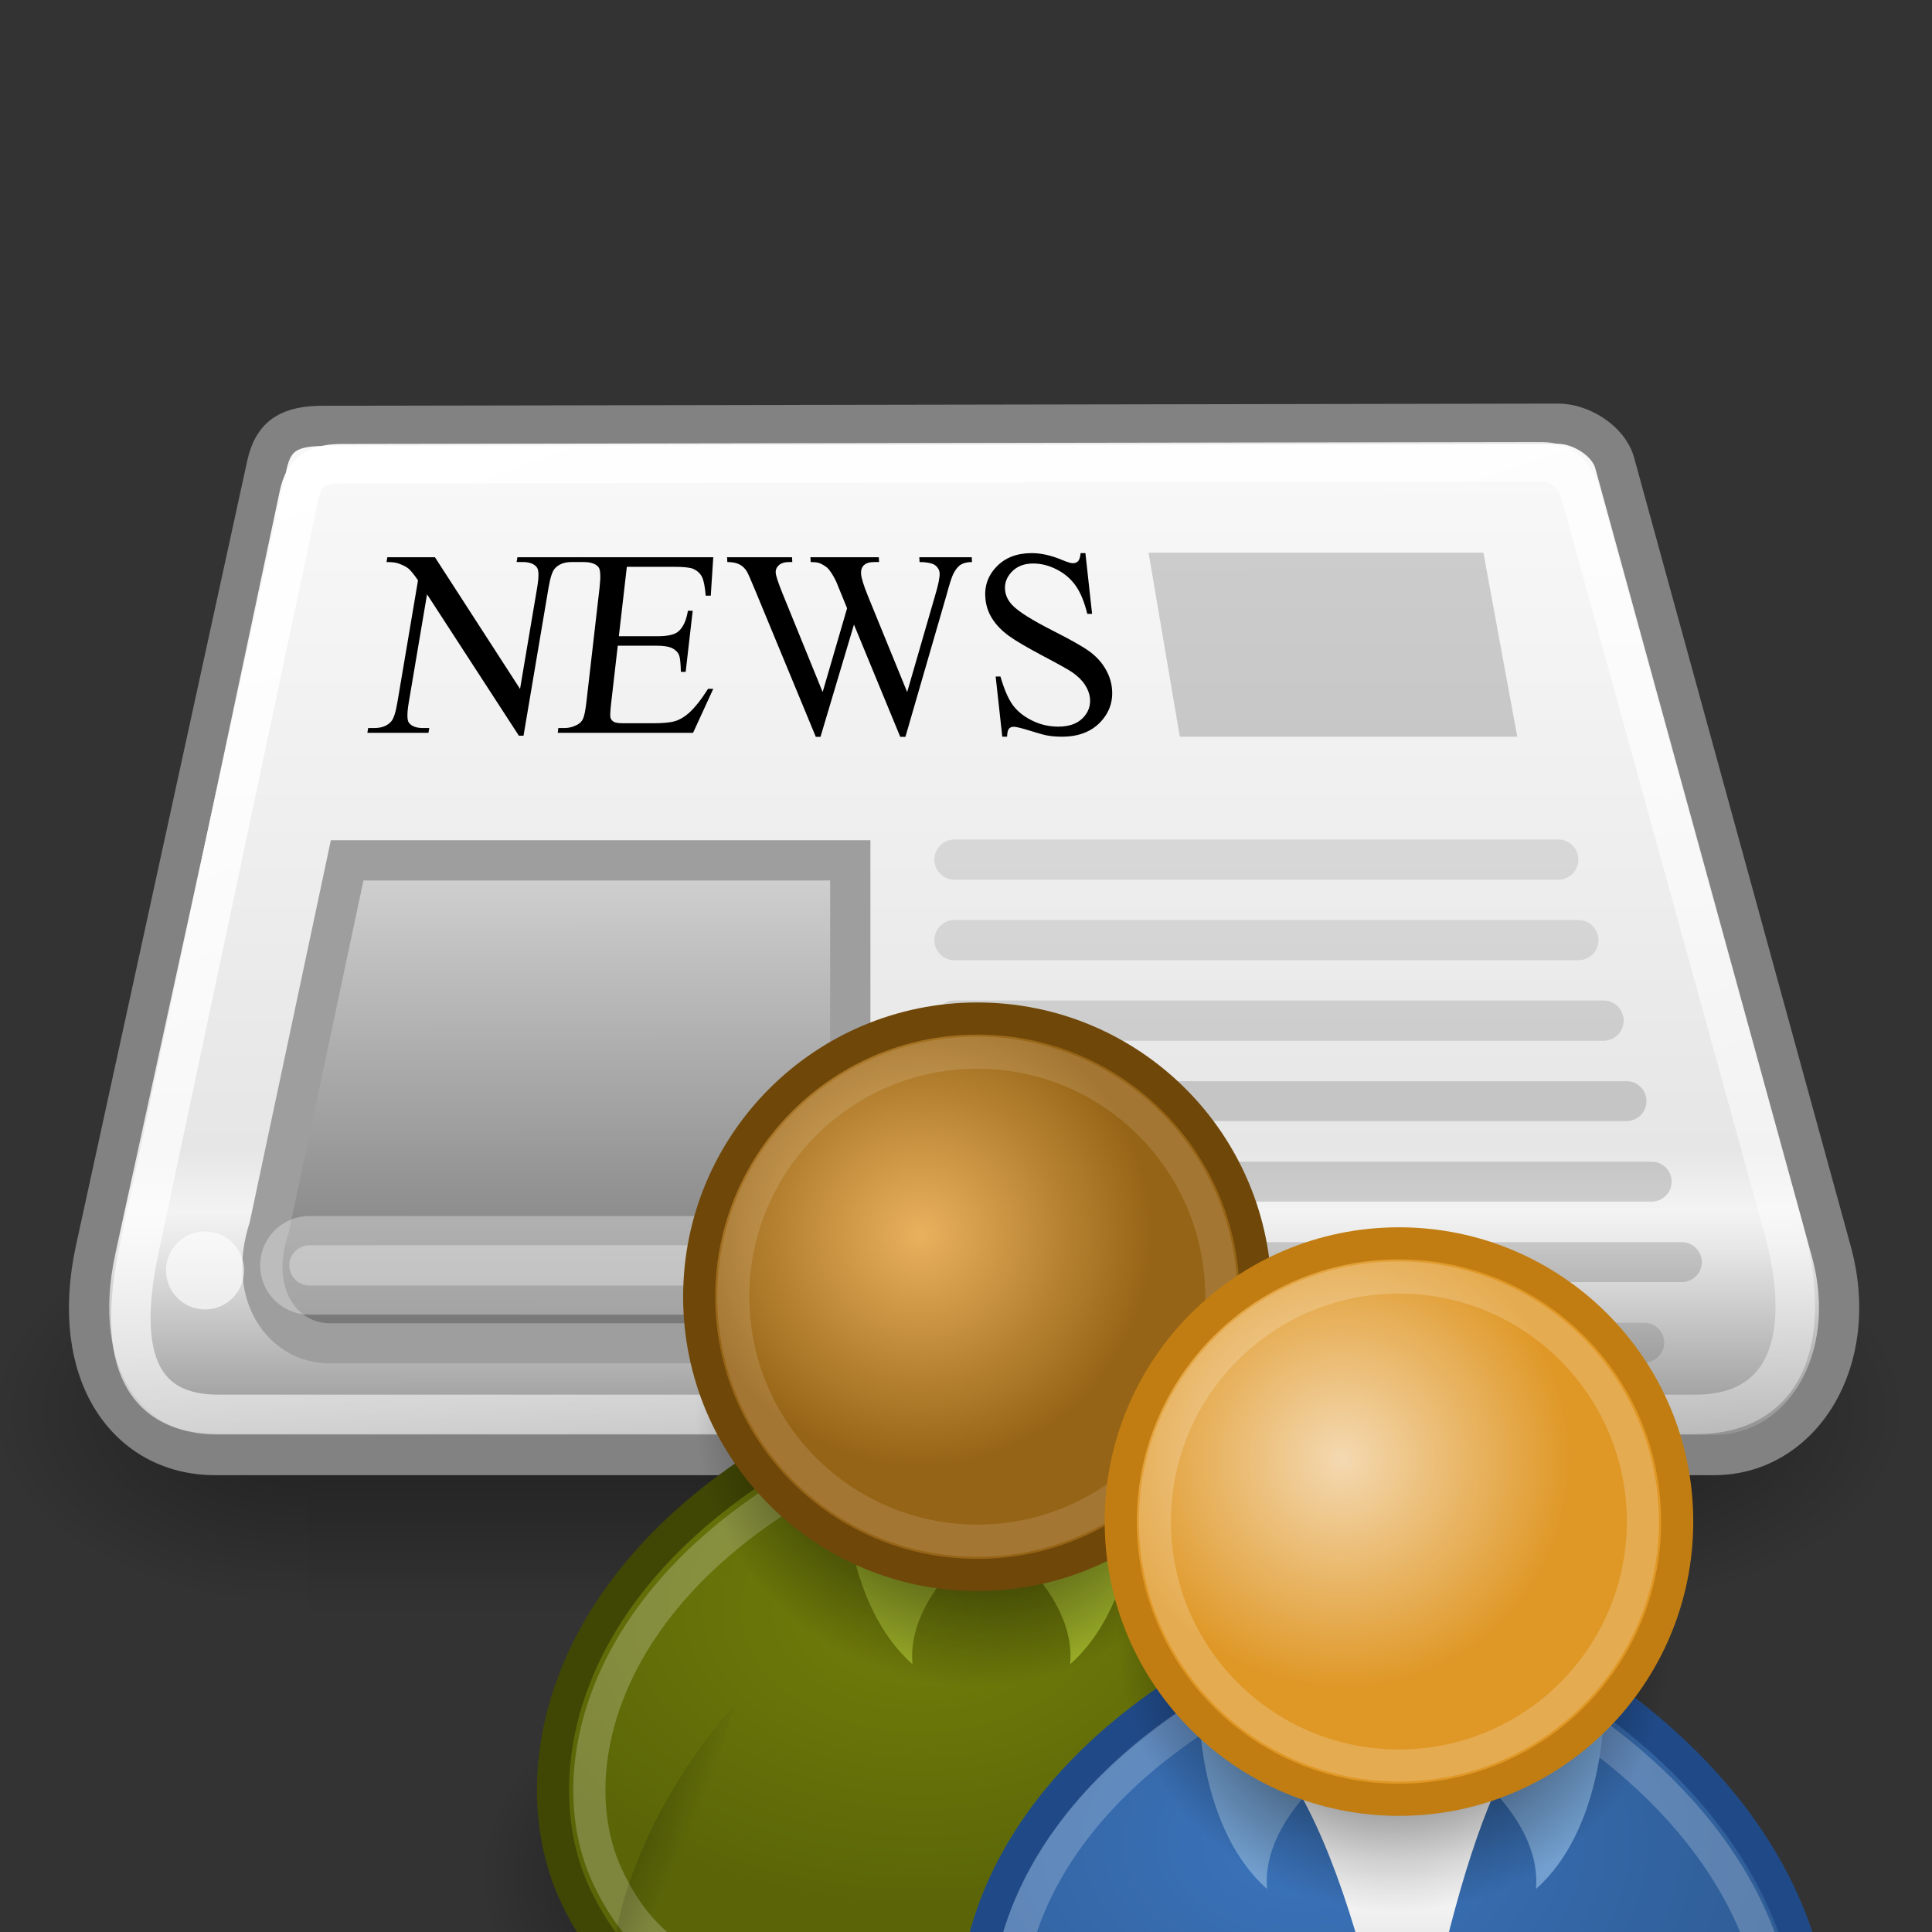 <?xml version="1.0" encoding="UTF-8" standalone="no"?>
<!-- Created with Inkscape (http://www.inkscape.org/) -->

<svg
   xmlns:dc="http://purl.org/dc/elements/1.1/"
   xmlns:cc="http://creativecommons.org/ns#"
   xmlns:rdf="http://www.w3.org/1999/02/22-rdf-syntax-ns#"
   xmlns:svg="http://www.w3.org/2000/svg"
   xmlns="http://www.w3.org/2000/svg"
   xmlns:xlink="http://www.w3.org/1999/xlink"
   xmlns:sodipodi="http://sodipodi.sourceforge.net/DTD/sodipodi-0.dtd"
   xmlns:inkscape="http://www.inkscape.org/namespaces/inkscape"
   sodipodi:docname="newsletter.svg"
   inkscape:version="0.48.0 r9654"
   sodipodi:version="0.32"
   id="svg1724"
   height="48px"
   width="48px"
   inkscape:output_extension="org.inkscape.output.svg.inkscape"
   version="1.1"
   inkscape:export-filename="D:\Projekte\dbKeepInTouch\img\tango\newsletter.png"
   inkscape:export-xdpi="149.34"
   inkscape:export-ydpi="149.34">
  <rect width="100%" height="100%" fill="#333333" stroke="none"/>
  <defs
     id="defs3">
    <inkscape:perspective
       sodipodi:type="inkscape:persp3d"
       inkscape:vp_x="0 : 24 : 1"
       inkscape:vp_y="0 : 1000 : 0"
       inkscape:vp_z="48 : 24 : 1"
       inkscape:persp3d-origin="24 : 16 : 1"
       id="perspective66" />
    <radialGradient
       inkscape:collect="always"
       xlink:href="#linearGradient5060"
       id="radialGradient6719"
       gradientUnits="userSpaceOnUse"
       gradientTransform="matrix(-2.774,0,0,1.97,112.762,-872.885)"
       cx="605.714"
       cy="486.648"
       fx="605.714"
       fy="486.648"
       r="117.143" />
    <linearGradient
       inkscape:collect="always"
       id="linearGradient5060">
      <stop
         style="stop-color:black;stop-opacity:1;"
         offset="0"
         id="stop5062" />
      <stop
         style="stop-color:black;stop-opacity:0;"
         offset="1"
         id="stop5064" />
    </linearGradient>
    <radialGradient
       inkscape:collect="always"
       xlink:href="#linearGradient5060"
       id="radialGradient6717"
       gradientUnits="userSpaceOnUse"
       gradientTransform="matrix(2.774,0,0,1.97,-1891.633,-872.885)"
       cx="605.714"
       cy="486.648"
       fx="605.714"
       fy="486.648"
       r="117.143" />
    <linearGradient
       id="linearGradient5048">
      <stop
         style="stop-color:black;stop-opacity:0;"
         offset="0"
         id="stop5050" />
      <stop
         id="stop5056"
         offset="0.5"
         style="stop-color:black;stop-opacity:1;" />
      <stop
         style="stop-color:black;stop-opacity:0;"
         offset="1"
         id="stop5052" />
    </linearGradient>
    <linearGradient
       inkscape:collect="always"
       xlink:href="#linearGradient5048"
       id="linearGradient6715"
       gradientUnits="userSpaceOnUse"
       gradientTransform="matrix(2.774,0,0,1.97,-1892.179,-872.885)"
       x1="302.857"
       y1="366.648"
       x2="302.857"
       y2="609.505" />
    <linearGradient
       id="linearGradient2951"
       inkscape:collect="always">
      <stop
         id="stop2953"
         offset="0"
         style="stop-color:#000000;stop-opacity:1;" />
      <stop
         id="stop2955"
         offset="1"
         style="stop-color:#000000;stop-opacity:0;" />
    </linearGradient>
    <linearGradient
       id="linearGradient2941"
       inkscape:collect="always">
      <stop
         id="stop2943"
         offset="0"
         style="stop-color:#ffffff;stop-opacity:1;" />
      <stop
         id="stop2945"
         offset="1"
         style="stop-color:#ffffff;stop-opacity:0;" />
    </linearGradient>
    <linearGradient
       id="linearGradient2926">
      <stop
         id="stop2928"
         offset="0"
         style="stop-color:#787878;stop-opacity:1;" />
      <stop
         id="stop2930"
         offset="1"
         style="stop-color:#d0d0d0;stop-opacity:1;" />
    </linearGradient>
    <linearGradient
       id="linearGradient2908">
      <stop
         id="stop2910"
         offset="0"
         style="stop-color:#828282;stop-opacity:1;" />
      <stop
         id="stop2912"
         offset="1"
         style="stop-color:#828282;stop-opacity:0;" />
    </linearGradient>
    <linearGradient
       id="linearGradient2831">
      <stop
         id="stop2833"
         offset="0"
         style="stop-color:#919191;stop-opacity:1;" />
      <stop
         style="stop-color:#e9e9e9;stop-opacity:1;"
         offset="0.202"
         id="stop2839" />
      <stop
         id="stop2843"
         offset="0.236"
         style="stop-color:#f3f3f3;stop-opacity:1;" />
      <stop
         id="stop2841"
         offset="0.299"
         style="stop-color:#e6e6e6;stop-opacity:1;" />
      <stop
         id="stop2835"
         offset="1"
         style="stop-color:#f8f8f8;stop-opacity:1;" />
    </linearGradient>
    <linearGradient
       gradientUnits="userSpaceOnUse"
       y2="17.641"
       x2="17.809"
       y1="46.606"
       x1="17.828"
       gradientTransform="matrix(1.377,0,0,0.825,-1.443,-2.735)"
       id="linearGradient2837"
       xlink:href="#linearGradient2831"
       inkscape:collect="always" />
    <linearGradient
       gradientUnits="userSpaceOnUse"
       y2="25.54"
       x2="12.728"
       y1="38.134"
       x1="12.745"
       gradientTransform="matrix(1.12,0,0,0.893,0.125,-1.125)"
       id="linearGradient2932"
       xlink:href="#linearGradient2926"
       inkscape:collect="always" />
    <linearGradient
       gradientUnits="userSpaceOnUse"
       y2="73.136"
       x2="40.419"
       y1="13.835"
       x1="4.681"
       gradientTransform="matrix(1.311,0,0,0.763,0.125,-1.125)"
       id="linearGradient2947"
       xlink:href="#linearGradient2941"
       inkscape:collect="always" />
    <radialGradient
       gradientUnits="userSpaceOnUse"
       r="10.295"
       fy="44.614"
       fx="11.771"
       cy="44.614"
       cx="11.771"
       gradientTransform="scale(2.034,0.492)"
       id="radialGradient2957"
       xlink:href="#linearGradient2951"
       inkscape:collect="always" />
    <radialGradient
       inkscape:collect="always"
       xlink:href="#linearGradient3816"
       id="radialGradient4336"
       gradientUnits="userSpaceOnUse"
       cx="31.113"
       cy="19.009"
       fx="31.113"
       fy="19.009"
       r="8.662" />
    <linearGradient
       inkscape:collect="always"
       id="linearGradient3816">
      <stop
         style="stop-color:#000000;stop-opacity:1;"
         offset="0"
         id="stop3818" />
      <stop
         style="stop-color:#000000;stop-opacity:0;"
         offset="1"
         id="stop3820" />
    </linearGradient>
    <radialGradient
       inkscape:collect="always"
       xlink:href="#linearGradient4344"
       id="radialGradient1381"
       gradientUnits="userSpaceOnUse"
       gradientTransform="matrix(1,0,0,0.682,0,8.234)"
       cx="16.215"
       cy="19.836"
       fx="16.215"
       fy="19.836"
       r="13.565" />
    <linearGradient
       id="linearGradient4344">
      <stop
         style="stop-color:#727e0a;stop-opacity:1;"
         offset="0"
         id="stop4346" />
      <stop
         style="stop-color:#5b6508;stop-opacity:1;"
         offset="1"
         id="stop4348" />
    </linearGradient>
    <radialGradient
       inkscape:collect="always"
       xlink:href="#linearGradient3816"
       id="radialGradient4330"
       gradientUnits="userSpaceOnUse"
       cx="31.113"
       cy="19.009"
       fx="31.113"
       fy="19.009"
       r="8.662" />
    <radialGradient
       inkscape:collect="always"
       xlink:href="#linearGradient4338"
       id="radialGradient4328"
       gradientUnits="userSpaceOnUse"
       gradientTransform="matrix(0.788,0,0,0.788,6.221,3.618)"
       cx="29.345"
       cy="17.064"
       fx="29.345"
       fy="17.064"
       r="9.162" />
    <linearGradient
       id="linearGradient4338">
      <stop
         id="stop4340"
         offset="0"
         style="stop-color:#e9b15e;stop-opacity:1;" />
      <stop
         id="stop4342"
         offset="1"
         style="stop-color:#966416;stop-opacity:1;" />
    </linearGradient>
    <linearGradient
       inkscape:collect="always"
       xlink:href="#linearGradient3824"
       id="linearGradient1372"
       gradientUnits="userSpaceOnUse"
       gradientTransform="translate(-12.418,-7)"
       x1="30.936"
       y1="29.553"
       x2="30.936"
       y2="35.803" />
    <linearGradient
       id="linearGradient3824">
      <stop
         style="stop-color:#ffffff;stop-opacity:1;"
         offset="0"
         id="stop3826" />
      <stop
         style="stop-color:#c9c9c9;stop-opacity:1;"
         offset="1"
         id="stop3828" />
    </linearGradient>
    <linearGradient
       inkscape:collect="always"
       xlink:href="#linearGradient4356"
       id="linearGradient1369"
       gradientUnits="userSpaceOnUse"
       gradientTransform="matrix(0.983,0.182,-0.182,0.983,-7.072,-9.825)"
       x1="20.662"
       y1="35.818"
       x2="22.627"
       y2="36.218" />
    <linearGradient
       inkscape:collect="always"
       id="linearGradient4356">
      <stop
         style="stop-color:#000000;stop-opacity:1;"
         offset="0"
         id="stop4358" />
      <stop
         style="stop-color:#000000;stop-opacity:0;"
         offset="1"
         id="stop4360" />
    </linearGradient>
    <linearGradient
       inkscape:collect="always"
       xlink:href="#linearGradient4356"
       id="linearGradient1366"
       gradientUnits="userSpaceOnUse"
       gradientTransform="matrix(-0.978,0.21,0.21,0.978,41.806,-11.119)"
       x1="22.687"
       y1="36.39"
       x2="21.408"
       y2="35.74" />
    <radialGradient
       inkscape:collect="always"
       xlink:href="#linearGradient3816"
       id="radialGradient4179"
       gradientUnits="userSpaceOnUse"
       cx="31.113"
       cy="19.009"
       fx="31.113"
       fy="19.009"
       r="8.662" />
    <radialGradient
       inkscape:collect="always"
       xlink:href="#linearGradient4163"
       id="radialGradient4169"
       cx="28.09"
       cy="27.203"
       fx="28.09"
       fy="27.203"
       r="13.565"
       gradientTransform="matrix(1.298,0,0,0.885,-8.359,4.94)"
       gradientUnits="userSpaceOnUse" />
    <linearGradient
       id="linearGradient4163">
      <stop
         style="stop-color:#3b74bc;stop-opacity:1;"
         offset="0"
         id="stop4165" />
      <stop
         style="stop-color:#2d5990;stop-opacity:1;"
         offset="1"
         id="stop4167" />
    </linearGradient>
    <linearGradient
       inkscape:collect="always"
       xlink:href="#linearGradient3824"
       id="linearGradient3830"
       x1="30.936"
       y1="29.553"
       x2="30.936"
       y2="35.803"
       gradientUnits="userSpaceOnUse" />
    <linearGradient
       id="linearGradient5031">
      <stop
         style="stop-color:#ffffff;stop-opacity:1;"
         offset="0"
         id="stop5033" />
      <stop
         style="stop-color:#c9c9c9;stop-opacity:1;"
         offset="1"
         id="stop5035" />
    </linearGradient>
    <radialGradient
       inkscape:collect="always"
       xlink:href="#linearGradient3816"
       id="radialGradient3822"
       cx="31.113"
       cy="19.009"
       fx="31.113"
       fy="19.009"
       r="8.662"
       gradientUnits="userSpaceOnUse" />
    <radialGradient
       inkscape:collect="always"
       xlink:href="#linearGradient3800"
       id="radialGradient4171"
       gradientUnits="userSpaceOnUse"
       cx="29.345"
       cy="17.064"
       fx="29.345"
       fy="17.064"
       r="9.162"
       gradientTransform="matrix(0.788,0,0,0.788,6.221,3.618)" />
    <linearGradient
       id="linearGradient3800">
      <stop
         style="stop-color:#f4d9b1;stop-opacity:1;"
         offset="0"
         id="stop3802" />
      <stop
         style="stop-color:#df9725;stop-opacity:1;"
         offset="1"
         id="stop3804" />
    </linearGradient>
    <linearGradient
       inkscape:collect="always"
       xlink:href="#linearGradient4356"
       id="linearGradient4362"
       x1="20.662"
       y1="35.818"
       x2="22.627"
       y2="36.218"
       gradientUnits="userSpaceOnUse"
       gradientTransform="matrix(0.983,0.182,-0.182,0.983,6.232,-2.651)" />
    <linearGradient
       inkscape:collect="always"
       xlink:href="#linearGradient4356"
       id="linearGradient4366"
       gradientUnits="userSpaceOnUse"
       x1="22.687"
       y1="36.39"
       x2="21.408"
       y2="35.74"
       gradientTransform="matrix(-0.978,0.21,0.21,0.978,55.11,-3.945)" />
  </defs>
  <sodipodi:namedview
     inkscape:window-y="-8"
     inkscape:window-x="-8"
     inkscape:window-height="976"
     inkscape:window-width="1920"
     inkscape:document-units="px"
     inkscape:grid-bbox="true"
     showgrid="false"
     inkscape:current-layer="layer1"
     inkscape:cy="18.851997"
     inkscape:cx="22.057648"
     inkscape:zoom="11.313708"
     inkscape:pageshadow="2"
     inkscape:pageopacity="0.0"
     borderopacity="0.165"
     bordercolor="#666666"
     pagecolor="#ffffff"
     id="base"
     inkscape:showpageshadow="false"
     inkscape:window-maximized="1" />
  <g
     inkscape:groupmode="layer"
     inkscape:label="Layer 1"
     id="layer1">
    <g
       transform="matrix(2.374466e-2,0,0,2.086758e-2,44.682,33.279)"
       id="g6707">
      <rect
         style="opacity:0.402;color:black;fill:url(#linearGradient6715);fill-opacity:1;fill-rule:nonzero;stroke:none;stroke-width:1;stroke-linecap:round;stroke-linejoin:miter;marker:none;marker-start:none;marker-mid:none;marker-end:none;stroke-miterlimit:4;stroke-dasharray:none;stroke-dashoffset:0;stroke-opacity:1;visibility:visible;display:inline;overflow:visible"
         id="rect6709"
         width="1339.633"
         height="478.357"
         x="-1559.252"
         y="-150.697" />
      <path
         style="opacity:0.402;color:black;fill:url(#radialGradient6717);fill-opacity:1;fill-rule:nonzero;stroke:none;stroke-width:1;stroke-linecap:round;stroke-linejoin:miter;marker:none;marker-start:none;marker-mid:none;marker-end:none;stroke-miterlimit:4;stroke-dasharray:none;stroke-dashoffset:0;stroke-opacity:1;visibility:visible;display:inline;overflow:visible"
         d="M -219.619,-150.68 C -219.619,-150.68 -219.619,327.65 -219.619,327.65 C -76.745,328.551 125.781,220.481 125.781,88.454 C 125.781,-43.572 -33.655,-150.68 -219.619,-150.68 z "
         id="path6711"
         sodipodi:nodetypes="cccc" />
      <path
         sodipodi:nodetypes="cccc"
         id="path6713"
         d="M -1559.252,-150.68 C -1559.252,-150.68 -1559.252,327.65 -1559.252,327.65 C -1702.127,328.551 -1904.652,220.481 -1904.652,88.454 C -1904.652,-43.572 -1745.216,-150.68 -1559.252,-150.68 z "
         style="opacity:0.402;color:black;fill:url(#radialGradient6719);fill-opacity:1;fill-rule:nonzero;stroke:none;stroke-width:1;stroke-linecap:round;stroke-linejoin:miter;marker:none;marker-start:none;marker-mid:none;marker-end:none;stroke-miterlimit:4;stroke-dasharray:none;stroke-dashoffset:0;stroke-opacity:1;visibility:visible;display:inline;overflow:visible" />
    </g>
    <path
       sodipodi:nodetypes="cssssssss"
       id="path1943"
       d="M 6.632,11.549 L 2.379,31.036 C 1.698,34.157 3.187,36.15 5.34,36.15 L 42.591,36.15 C 44.744,36.15 46.246,33.815 45.498,31.09 L 40.115,11.496 C 39.966,10.956 39.278,10.526 38.715,10.527 L 8.031,10.581 C 7.204,10.582 6.793,10.813 6.632,11.549 z "
       style="fill:url(#linearGradient2837);fill-opacity:1;fill-rule:evenodd;stroke:#828282;stroke-width:1;stroke-linecap:butt;stroke-linejoin:miter;stroke-miterlimit:4;stroke-opacity:1" />
    <path
       sodipodi:nodetypes="ccccc"
       id="path2850"
       d="M 36.855,13.732 L 28.536,13.732 L 29.312,18.304 L 37.696,18.304 L 36.855,13.732 z "
       style="fill:#000000;fill-opacity:0.175;fill-rule:evenodd;stroke:none;stroke-width:1px;stroke-linecap:butt;stroke-linejoin:miter;stroke-opacity:1" />
    <path
       sodipodi:nodetypes="cc"
       id="path2852"
       d="M 38.714,21.357 L 23.714,21.357"
       style="stroke-opacity:0.099;stroke-linejoin:miter;stroke-linecap:round;stroke-width:1px;stroke:#000000;fill-rule:evenodd;fill-opacity:0.75;fill:none" />
    <path
       style="fill:none;fill-opacity:0.75;fill-rule:evenodd;stroke:#000000;stroke-width:1px;stroke-linecap:round;stroke-linejoin:miter;stroke-opacity:0.099"
       d="M 39.214,23.357 L 23.714,23.357"
       id="path2854"
       sodipodi:nodetypes="cc" />
    <path
       sodipodi:nodetypes="cc"
       id="path2856"
       d="M 39.839,25.357 L 23.714,25.357"
       style="stroke-opacity:0.123;stroke-linejoin:miter;stroke-linecap:round;stroke-width:1px;stroke:#000000;fill-rule:evenodd;fill-opacity:0.75;fill:none" />
    <path
       style="stroke-opacity:0.152;stroke-linejoin:miter;stroke-linecap:round;stroke-width:0.991px;stroke:#000000;fill-rule:evenodd;fill-opacity:0.75;fill:none"
       d="M 40.41,27.357 L 23.706,27.357"
       id="path2858"
       sodipodi:nodetypes="cc" />
    <path
       sodipodi:nodetypes="cc"
       id="path2860"
       d="M 41.035,29.357 L 23.706,29.357"
       style="fill:none;fill-opacity:0.75;fill-rule:evenodd;stroke:#000000;stroke-width:0.992px;stroke-linecap:round;stroke-linejoin:miter;stroke-opacity:0.152" />
    <path
       style="fill:none;fill-opacity:0.75;fill-rule:evenodd;stroke:#000000;stroke-width:0.992px;stroke-linecap:round;stroke-linejoin:miter;stroke-opacity:0.152"
       d="M 41.785,31.357 L 23.706,31.357"
       id="path2862"
       sodipodi:nodetypes="cc" />
    <path
       sodipodi:nodetypes="cc"
       id="path2864"
       d="M 40.853,33.357 L 23.701,33.357"
       style="stroke-opacity:0.117;stroke-linejoin:miter;stroke-linecap:round;stroke-width:0.986px;stroke:#000000;fill-rule:evenodd;fill-opacity:0.75;fill:none" />
    <path
       transform="matrix(1,0,-0.169,1,0,0)"
       style="font-size:6.588px;font-style:normal;font-variant:normal;font-weight:normal;font-stretch:normal;line-height:100%;writing-mode:lr-tb;text-anchor:start;fill:#000000;fill-opacity:1;stroke:none;stroke-width:1px;stroke-linecap:butt;stroke-linejoin:miter;stroke-opacity:1;font-family:Times New Roman"
       d="M 11.963,13.845 L 13.146,13.845 L 15.813,17.116 L 15.813,14.601 C 15.813,14.333 15.783,14.166 15.723,14.099 C 15.644,14.009 15.518,13.964 15.347,13.964 L 15.195,13.964 L 15.195,13.845 L 16.714,13.845 L 16.714,13.964 L 16.559,13.964 C 16.375,13.964 16.244,14.02 16.167,14.131 C 16.12,14.2 16.096,14.357 16.096,14.601 L 16.096,18.278 L 15.98,18.278 L 13.105,14.765 L 13.105,17.451 C 13.105,17.719 13.134,17.886 13.191,17.953 C 13.273,18.043 13.398,18.088 13.568,18.088 L 13.722,18.088 L 13.722,18.207 L 12.204,18.207 L 12.204,18.088 L 12.355,18.088 C 12.542,18.088 12.674,18.032 12.751,17.921 C 12.798,17.852 12.822,17.695 12.822,17.451 L 12.822,14.418 C 12.695,14.27 12.599,14.172 12.534,14.125 C 12.468,14.078 12.372,14.034 12.246,13.993 C 12.184,13.974 12.089,13.964 11.963,13.964 L 11.963,13.845 z"
       id="text2866" />
    <path
       transform="matrix(1,0,-0.115,1,0,0)"
       style="font-size:6.588px;font-style:normal;font-variant:normal;font-weight:normal;font-stretch:normal;line-height:100%;writing-mode:lr-tb;text-anchor:start;fill:#000000;fill-opacity:1;stroke:none;stroke-width:1px;stroke-linecap:butt;stroke-linejoin:miter;stroke-opacity:1;font-family:Times New Roman"
       d="M 17.193,14.083 L 17.193,15.807 L 18.151,15.807 C 18.4,15.807 18.566,15.77 18.65,15.695 C 18.761,15.596 18.824,15.422 18.836,15.174 L 18.955,15.174 L 18.955,16.692 L 18.836,16.692 C 18.806,16.48 18.776,16.343 18.746,16.283 C 18.708,16.208 18.645,16.149 18.557,16.106 C 18.469,16.064 18.334,16.042 18.151,16.042 L 17.193,16.042 L 17.193,17.48 C 17.193,17.673 17.201,17.79 17.218,17.832 C 17.236,17.874 17.266,17.907 17.309,17.932 C 17.351,17.957 17.433,17.969 17.553,17.969 L 18.293,17.969 C 18.539,17.969 18.719,17.952 18.83,17.917 C 18.942,17.883 19.049,17.816 19.152,17.715 C 19.285,17.582 19.421,17.381 19.56,17.113 L 19.689,17.113 L 19.313,18.207 L 15.951,18.207 L 15.951,18.088 L 16.106,18.088 C 16.208,18.088 16.306,18.063 16.398,18.014 C 16.467,17.98 16.514,17.928 16.538,17.86 C 16.563,17.791 16.575,17.65 16.575,17.438 L 16.575,14.604 C 16.575,14.328 16.547,14.157 16.492,14.093 C 16.414,14.007 16.286,13.964 16.106,13.964 L 15.951,13.964 L 15.951,13.845 L 19.313,13.845 L 19.361,14.8 L 19.235,14.8 C 19.19,14.571 19.14,14.413 19.086,14.328 C 19.031,14.242 18.95,14.176 18.843,14.131 C 18.757,14.099 18.606,14.083 18.389,14.083 L 17.193,14.083 z"
       id="text2870" />
    <path
       transform="matrix(1,0,5.603472e-2,1,0,0)"
       style="font-size:6.588px;font-style:normal;font-variant:normal;font-weight:normal;font-stretch:normal;line-height:100%;writing-mode:lr-tb;text-anchor:start;fill:#000000;fill-opacity:1;stroke:none;stroke-width:1px;stroke-linecap:butt;stroke-linejoin:miter;stroke-opacity:1;font-family:Times New Roman"
       d="M 23.367,13.845 L 23.367,13.964 C 23.254,13.964 23.161,13.985 23.091,14.025 C 23.02,14.066 22.952,14.142 22.888,14.254 C 22.845,14.329 22.777,14.508 22.685,14.791 L 21.469,18.307 L 21.341,18.307 L 20.347,15.518 L 19.359,18.307 L 19.243,18.307 L 17.947,14.685 C 17.851,14.414 17.789,14.255 17.764,14.205 C 17.721,14.124 17.662,14.063 17.588,14.024 C 17.514,13.984 17.414,13.964 17.288,13.964 L 17.288,13.845 L 18.902,13.845 L 18.902,13.964 L 18.825,13.964 C 18.712,13.964 18.625,13.99 18.565,14.041 C 18.505,14.093 18.475,14.155 18.475,14.228 C 18.475,14.303 18.522,14.476 18.616,14.746 L 19.475,17.194 L 20.199,15.112 L 20.07,14.746 L 19.967,14.453 C 19.922,14.346 19.872,14.251 19.816,14.17 C 19.788,14.129 19.754,14.095 19.713,14.067 C 19.659,14.028 19.606,14.001 19.552,13.983 C 19.511,13.971 19.447,13.964 19.359,13.964 L 19.359,13.845 L 21.058,13.845 L 21.058,13.964 L 20.942,13.964 C 20.822,13.964 20.734,13.99 20.678,14.041 C 20.622,14.093 20.594,14.163 20.594,14.25 C 20.594,14.36 20.643,14.551 20.739,14.823 L 21.575,17.194 L 22.405,14.791 C 22.5,14.525 22.547,14.34 22.547,14.238 C 22.547,14.188 22.531,14.142 22.5,14.099 C 22.469,14.056 22.43,14.026 22.383,14.009 C 22.301,13.979 22.195,13.964 22.064,13.964 L 22.064,13.845 L 23.367,13.845 z"
       id="text2874" />
    <path
       transform="matrix(1,0,0.11,1,0,0)"
       style="font-size:6.588px;font-style:normal;font-variant:normal;font-weight:normal;font-stretch:normal;line-height:100%;writing-mode:lr-tb;text-anchor:start;fill:#000000;fill-opacity:1;stroke:none;stroke-width:1px;stroke-linecap:butt;stroke-linejoin:miter;stroke-opacity:1;font-family:Times New Roman"
       d="M 25.455,13.742 L 25.455,15.251 L 25.336,15.251 C 25.297,14.961 25.228,14.731 25.129,14.559 C 25.029,14.388 24.887,14.251 24.702,14.151 C 24.518,14.05 24.327,14 24.13,14 C 23.907,14 23.722,14.068 23.577,14.204 C 23.431,14.34 23.358,14.495 23.358,14.669 C 23.358,14.802 23.404,14.923 23.496,15.032 C 23.629,15.193 23.945,15.407 24.445,15.675 C 24.853,15.894 25.131,16.062 25.28,16.179 C 25.429,16.296 25.544,16.433 25.624,16.592 C 25.704,16.751 25.745,16.917 25.745,17.091 C 25.745,17.421 25.616,17.706 25.36,17.945 C 25.104,18.184 24.774,18.303 24.371,18.303 C 24.245,18.303 24.126,18.294 24.014,18.274 C 23.948,18.264 23.81,18.225 23.601,18.157 C 23.392,18.09 23.259,18.056 23.203,18.056 C 23.15,18.056 23.107,18.072 23.076,18.104 C 23.045,18.136 23.022,18.203 23.007,18.303 L 22.888,18.303 L 22.888,16.808 L 23.007,16.808 C 23.063,17.121 23.138,17.355 23.232,17.511 C 23.327,17.666 23.471,17.795 23.665,17.898 C 23.859,18.001 24.072,18.053 24.304,18.053 C 24.572,18.053 24.783,17.982 24.939,17.84 C 25.094,17.699 25.172,17.531 25.172,17.338 C 25.172,17.231 25.143,17.123 25.084,17.014 C 25.025,16.904 24.933,16.802 24.809,16.708 C 24.725,16.644 24.497,16.507 24.123,16.298 C 23.75,16.089 23.485,15.922 23.327,15.798 C 23.17,15.673 23.05,15.536 22.969,15.386 C 22.887,15.236 22.846,15.071 22.846,14.891 C 22.846,14.577 22.966,14.308 23.207,14.082 C 23.447,13.855 23.752,13.742 24.123,13.742 C 24.355,13.742 24.601,13.799 24.86,13.913 C 24.98,13.966 25.065,13.993 25.114,13.993 C 25.17,13.993 25.215,13.976 25.251,13.943 C 25.286,13.91 25.315,13.843 25.336,13.742 L 25.455,13.742 z"
       id="text2878" />
    <path
       sodipodi:nodetypes="ccsscc"
       id="path2924"
       d="M 21.125,21.375 L 21.125,33.375 L 8.187,33.375 C 7.056,33.375 6.125,32.188 6.687,30.5 C 6.687,30.5 8.625,21.375 8.625,21.375 L 21.125,21.375 z "
       style="fill:url(#linearGradient2932);fill-opacity:1;fill-rule:evenodd;stroke:#9e9e9e;stroke-width:1px;stroke-linecap:butt;stroke-linejoin:miter;stroke-opacity:1" />
    <path
       sodipodi:nodetypes="cc"
       id="path2934"
       d="M 20.188,31.438 L 7.688,31.438"
       style="fill:none;fill-opacity:0.75;fill-rule:evenodd;stroke:#ffffff;stroke-width:1px;stroke-linecap:round;stroke-linejoin:round;stroke-opacity:0.31" />
    <path
       style="fill:none;fill-opacity:0.75;fill-rule:evenodd;stroke:#ffffff;stroke-width:2.45px;stroke-linecap:round;stroke-linejoin:round;stroke-opacity:0.31"
       d="M 20.188,31.437 L 7.688,31.437"
       id="path2937"
       sodipodi:nodetypes="cc" />
    <path
       style="fill:none;fill-opacity:1;fill-rule:evenodd;stroke:url(#linearGradient2947);stroke-width:0.982px;stroke-linecap:butt;stroke-linejoin:miter;stroke-opacity:1"
       d="M 7.433,12.29 L 3.453,31.055 C 3.011,33.136 3.134,35.141 5.43,35.141 L 42.123,35.141 C 44.357,35.141 45.079,33.295 44.301,30.48 L 39.28,12.303 C 39.142,11.806 38.821,11.472 38.303,11.473 L 8.472,11.522 C 7.835,11.524 7.546,11.756 7.433,12.29 z "
       id="path2939"
       sodipodi:nodetypes="cssssssss" />
    <path
       transform="translate(-0.156,0.125)"
       d="M 6.219 31.438 A 0.969 0.969 0 1 1  4.281,31.438 A 0.969 0.969 0 1 1  6.219 31.438 z"
       sodipodi:ry="0.96875000"
       sodipodi:rx="0.96875000"
       sodipodi:cy="31.437500"
       sodipodi:cx="5.2500000"
       id="path2963"
       style="overflow:visible;display:inline;visibility:visible;marker-end:none;marker-mid:none;marker-start:none;marker:none;stroke-opacity:1;stroke-dashoffset:0;stroke-miterlimit:4;stroke-linejoin:round;stroke-linecap:round;stroke-width:1;stroke:none;fill-rule:nonzero;fill-opacity:0.637;fill:#ffffff;color:#000000"
       sodipodi:type="arc" />
    <g
       transform="matrix(0.798,0,0,0.798,9.929,22.634)"
       style="display:inline"
       id="g4131">
      <path
         d="m 39.775,19.009 c 0,4.784 -3.878,8.662 -8.662,8.662 -4.784,0 -8.662,-3.878 -8.662,-8.662 0,-4.784 3.878,-8.662 8.662,-8.662 4.784,0 8.662,3.878 8.662,8.662 z"
         sodipodi:ry="8.6620579"
         sodipodi:rx="8.6620579"
         sodipodi:cy="19.008621"
         sodipodi:cx="31.112698"
         id="path4177"
         style="color:#000000;fill:url(#radialGradient4336);fill-opacity:1;fill-rule:evenodd;stroke:none;stroke-width:1px;marker:none;visibility:visible;display:inline;overflow:visible"
         sodipodi:type="arc"
         transform="matrix(1.776,0,0,0.959,-37.378,11.772)" />
      <path
         inkscape:connector-curvature="0"
         sodipodi:nodetypes="cczcczc"
         id="path2329"
         d="m 12.861,34.636 10.607,0 c 3.005,0 5.98,-1.102 7.071,-4.243 1.036,-2.982 0.177,-8.662 -6.541,-13.258 l -12.551,0 c -6.718,4.243 -7.557,10.045 -6.01,13.435 1.576,3.454 4.243,4.066 7.425,4.066 z"
         style="color:#000000;fill:url(#radialGradient1381);fill-opacity:1;fill-rule:evenodd;stroke:#404604;stroke-width:1px;stroke-linecap:round;stroke-linejoin:round;stroke-miterlimit:4;stroke-opacity:1;stroke-dasharray:none;stroke-dashoffset:0;marker:none;visibility:visible;display:inline;overflow:visible" />
      <path
         inkscape:connector-curvature="0"
         style="color:#000000;fill:#9db029;fill-opacity:1;fill-rule:evenodd;stroke:none;stroke-width:1px;marker:none;visibility:visible;display:inline;overflow:visible"
         d="m 17.932,19.787 c 0,0 -2.151,1.66 -1.966,3.661 -2.041,-1.801 -2.1,-5.252 -2.1,-5.252 l 4.066,1.591 z"
         id="path3812"
         sodipodi:nodetypes="cccc" />
      <path
         inkscape:connector-curvature="0"
         style="opacity:0.215;color:#000000;fill:none;stroke:#ffffff;stroke-width:1px;stroke-linecap:round;stroke-linejoin:round;stroke-miterlimit:4;stroke-opacity:1;stroke-dasharray:none;stroke-dashoffset:0;marker:none;visibility:visible;display:inline;overflow:visible"
         d="m 12.967,33.572 10.317,0 c 2.64,0 5.253,-0.968 6.211,-3.727 0.91,-2.62 -0.095,-7.609 -5.995,-11.646 l -11.525,0 c -5.901,3.727 -6.888,8.823 -5.529,11.801 1.384,3.034 3.727,3.571 6.522,3.571 z"
         id="path3838"
         sodipodi:nodetypes="cczcczc" />
      <path
         inkscape:connector-curvature="0"
         sodipodi:nodetypes="cccc"
         id="path3810"
         d="m 18.911,19.787 c 0,0 2.151,1.66 1.966,3.661 2.041,-1.801 2.1,-5.252 2.1,-5.252 l -4.066,1.591 z"
         style="color:#000000;fill:#9db029;fill-opacity:1;fill-rule:evenodd;stroke:none;stroke-width:1px;marker:none;visibility:visible;display:inline;overflow:visible" />
      <path
         transform="translate(-13.25,-3.5)"
         sodipodi:type="arc"
         style="color:#000000;fill:url(#radialGradient4330);fill-opacity:1;fill-rule:evenodd;stroke:none;stroke-width:1px;marker:none;visibility:visible;display:inline;overflow:visible"
         id="path3814"
         sodipodi:cx="31.112698"
         sodipodi:cy="19.008621"
         sodipodi:rx="8.6620579"
         sodipodi:ry="8.6620579"
         d="m 39.775,19.009 c 0,4.784 -3.878,8.662 -8.662,8.662 -4.784,0 -8.662,-3.878 -8.662,-8.662 0,-4.784 3.878,-8.662 8.662,-8.662 4.784,0 8.662,3.878 8.662,8.662 z" />
      <path
         transform="translate(-13.125,-7)"
         d="m 39.775,19.009 c 0,4.784 -3.878,8.662 -8.662,8.662 -4.784,0 -8.662,-3.878 -8.662,-8.662 0,-4.784 3.878,-8.662 8.662,-8.662 4.784,0 8.662,3.878 8.662,8.662 z"
         sodipodi:ry="8.6620579"
         sodipodi:rx="8.6620579"
         sodipodi:cy="19.008621"
         sodipodi:cx="31.112698"
         id="path2327"
         style="color:#000000;fill:url(#radialGradient4328);fill-opacity:1;fill-rule:evenodd;stroke:#6f4709;stroke-width:1px;stroke-linecap:round;stroke-linejoin:round;stroke-miterlimit:4;stroke-opacity:1;stroke-dasharray:none;stroke-dashoffset:0;marker:none;visibility:visible;display:inline;overflow:visible"
         sodipodi:type="arc" />
      <path
         transform="matrix(0.877,0,0,0.877,-9.301,-4.664)"
         sodipodi:type="arc"
         style="opacity:0.127;color:#000000;fill:none;stroke:#ffffff;stroke-width:1.14px;stroke-linecap:round;stroke-linejoin:round;stroke-miterlimit:4;stroke-opacity:1;stroke-dasharray:none;stroke-dashoffset:0;marker:none;visibility:visible;display:inline;overflow:visible"
         id="path3834"
         sodipodi:cx="31.112698"
         sodipodi:cy="19.008621"
         sodipodi:rx="8.6620579"
         sodipodi:ry="8.6620579"
         d="m 39.775,19.009 c 0,4.784 -3.878,8.662 -8.662,8.662 -4.784,0 -8.662,-3.878 -8.662,-8.662 0,-4.784 3.878,-8.662 8.662,-8.662 4.784,0 8.662,3.878 8.662,8.662 z" />
      <path
         inkscape:connector-curvature="0"
         id="path4173"
         d="m 22.584,27.035 4.243,0 -2.475,-2.298 -0.53,0.707 -0.53,-0.53 -0.707,2.121 z"
         style="color:#000000;fill:url(#linearGradient1372);fill-opacity:1;fill-rule:evenodd;stroke:none;stroke-width:1px;marker:none;visibility:visible;display:inline;overflow:visible" />
      <path
         inkscape:connector-curvature="0"
         sodipodi:nodetypes="cccc"
         id="path4368"
         d="m 8.548,33.602 c -1.248,-0.545 -1.806,-1.858 -1.806,-1.858 0.841,-4.069 3.72,-7.046 3.72,-7.046 0,0 -2.279,6.412 -1.914,8.904 z"
         style="opacity:0.228;color:#000000;fill:url(#linearGradient1369);fill-opacity:1;fill-rule:evenodd;stroke:none;stroke-width:1px;marker:none;visibility:visible;display:inline;overflow:visible" />
      <path
         inkscape:connector-curvature="0"
         style="opacity:0.228;color:#000000;fill:url(#linearGradient1366);fill-opacity:1;fill-rule:evenodd;stroke:none;stroke-width:1px;marker:none;visibility:visible;display:inline;overflow:visible"
         d="m 27.454,32.743 c 1.231,-0.581 1.804,-2.002 1.804,-2.002 -0.959,-4.043 -3.976,-6.843 -3.976,-6.843 0,0 2.465,6.343 2.172,8.845 z"
         id="path4370"
         sodipodi:nodetypes="cccc" />
      <g
         id="g3948">
        <path
           transform="matrix(1.776,0,0,0.584,-24.253,28.279)"
           sodipodi:type="arc"
           style="color:#000000;fill:url(#radialGradient4179);fill-opacity:1;fill-rule:evenodd;stroke:none;stroke-width:1px;marker:none;visibility:visible;display:inline;overflow:visible"
           id="path4306"
           sodipodi:cx="31.112698"
           sodipodi:cy="19.008621"
           sodipodi:rx="8.6620579"
           sodipodi:ry="8.6620579"
           d="m 39.775,19.009 c 0,4.784 -3.878,8.662 -8.662,8.662 -4.784,0 -8.662,-3.878 -8.662,-8.662 0,-4.784 3.878,-8.662 8.662,-8.662 4.784,0 8.662,3.878 8.662,8.662 z" />
        <path
           inkscape:connector-curvature="0"
           style="color:#000000;fill:url(#radialGradient4169);fill-opacity:1;fill-rule:evenodd;stroke:#204a87;stroke-width:1px;stroke-linecap:round;stroke-linejoin:round;stroke-miterlimit:4;stroke-opacity:1;stroke-dasharray:none;stroke-dashoffset:0;marker:none;visibility:visible;display:inline;overflow:visible"
           d="m 25.986,41.636 10.607,0 c 3.005,0 5.98,-1.102 7.071,-4.243 1.036,-2.982 0.177,-8.662 -6.541,-13.258 l -12.551,0 c -6.718,4.243 -7.557,10.045 -6.01,13.435 1.576,3.454 4.243,4.066 7.425,4.066 z"
           id="path4308"
           sodipodi:nodetypes="cczcczc" />
        <path
           inkscape:connector-curvature="0"
           style="color:#000000;fill:url(#linearGradient3830);fill-opacity:1;fill-rule:evenodd;stroke:none;stroke-width:1px;marker:none;visibility:visible;display:inline;overflow:visible"
           d="m 26.693,25.726 c 3.182,2.828 4.596,13.081 4.596,13.081 0,0 1.414,-10.253 3.889,-13.258 l -8.485,0.177 z"
           id="path4310"
           sodipodi:nodetypes="cccc" />
        <path
           inkscape:connector-curvature="0"
           sodipodi:nodetypes="cccc"
           id="path4312"
           d="m 28.973,26.787 c 0,0 -2.151,1.66 -1.966,3.661 -2.041,-1.801 -2.1,-5.252 -2.1,-5.252 l 4.066,1.591 z"
           style="color:#000000;fill:#729fcf;fill-opacity:1;fill-rule:evenodd;stroke:none;stroke-width:1px;marker:none;visibility:visible;display:inline;overflow:visible" />
        <path
           inkscape:connector-curvature="0"
           sodipodi:nodetypes="cczcczc"
           id="path4314"
           d="m 25.915,40.594 10.493,-0.022 c 2.64,0 5.253,-0.968 6.211,-3.727 0.91,-2.62 -0.095,-7.609 -5.995,-11.646 L 25.099,24.956 c -5.901,3.727 -7.043,8.823 -5.662,12.044 1.381,3.221 3.395,3.571 6.477,3.593 z"
           style="opacity:0.215;color:#000000;fill:none;stroke:#ffffff;stroke-width:1px;stroke-linecap:round;stroke-linejoin:round;stroke-miterlimit:4;stroke-opacity:1;stroke-dasharray:none;stroke-dashoffset:0;marker:none;visibility:visible;display:inline;overflow:visible" />
        <path
           inkscape:connector-curvature="0"
           style="color:#000000;fill:#729fcf;fill-opacity:1;fill-rule:evenodd;stroke:none;stroke-width:1px;marker:none;visibility:visible;display:inline;overflow:visible"
           d="m 33.411,26.787 c 0,0 2.151,1.66 1.966,3.661 2.041,-1.801 2.1,-5.252 2.1,-5.252 l -4.066,1.591 z"
           id="path4316"
           sodipodi:nodetypes="cccc" />
        <path
           d="m 39.775,19.009 c 0,4.784 -3.878,8.662 -8.662,8.662 -4.784,0 -8.662,-3.878 -8.662,-8.662 0,-4.784 3.878,-8.662 8.662,-8.662 4.784,0 8.662,3.878 8.662,8.662 z"
           sodipodi:ry="8.6620579"
           sodipodi:rx="8.6620579"
           sodipodi:cy="19.008621"
           sodipodi:cx="31.112698"
           id="path4318"
           style="color:#000000;fill:url(#radialGradient3822);fill-opacity:1;fill-rule:evenodd;stroke:none;stroke-width:1px;marker:none;visibility:visible;display:inline;overflow:visible"
           sodipodi:type="arc"
           transform="translate(-0.125,3.5)" />
        <path
           sodipodi:type="arc"
           style="color:#000000;fill:url(#radialGradient4171);fill-opacity:1;fill-rule:evenodd;stroke:#c17d11;stroke-width:1px;stroke-linecap:round;stroke-linejoin:round;stroke-miterlimit:4;stroke-opacity:1;stroke-dasharray:none;stroke-dashoffset:0;marker:none;visibility:visible;display:inline;overflow:visible"
           id="path4320"
           sodipodi:cx="31.112698"
           sodipodi:cy="19.008621"
           sodipodi:rx="8.6620579"
           sodipodi:ry="8.6620579"
           d="m 39.775,19.009 c 0,4.784 -3.878,8.662 -8.662,8.662 -4.784,0 -8.662,-3.878 -8.662,-8.662 0,-4.784 3.878,-8.662 8.662,-8.662 4.784,0 8.662,3.878 8.662,8.662 z" />
        <path
           d="m 39.775,19.009 c 0,4.784 -3.878,8.662 -8.662,8.662 -4.784,0 -8.662,-3.878 -8.662,-8.662 0,-4.784 3.878,-8.662 8.662,-8.662 4.784,0 8.662,3.878 8.662,8.662 z"
           sodipodi:ry="8.6620579"
           sodipodi:rx="8.6620579"
           sodipodi:cy="19.008621"
           sodipodi:cx="31.112698"
           id="path4322"
           style="opacity:0.196;color:#000000;fill:none;stroke:#ffffff;stroke-width:1.14px;stroke-linecap:round;stroke-linejoin:round;stroke-miterlimit:4;stroke-opacity:1;stroke-dasharray:none;stroke-dashoffset:0;marker:none;visibility:visible;display:inline;overflow:visible"
           sodipodi:type="arc"
           transform="matrix(0.877,0,0,0.877,3.824,2.336)" />
        <path
           inkscape:connector-curvature="0"
           style="opacity:0.228;color:#000000;fill:url(#linearGradient4362);fill-opacity:1;fill-rule:evenodd;stroke:none;stroke-width:1px;marker:none;visibility:visible;display:inline;overflow:visible"
           d="m 21.852,40.775 c -1.248,-0.545 -1.806,-1.858 -1.806,-1.858 0.841,-4.069 3.72,-7.046 3.72,-7.046 0,0 -2.279,6.412 -1.914,8.904 z"
           id="path4354"
           sodipodi:nodetypes="cccc" />
        <path
           inkscape:connector-curvature="0"
           sodipodi:nodetypes="cccc"
           id="path4364"
           d="m 40.757,39.917 c 1.231,-0.581 1.804,-2.002 1.804,-2.002 -0.959,-4.043 -3.976,-6.843 -3.976,-6.843 0,0 2.465,6.343 2.172,8.845 z"
           style="opacity:0.228;color:#000000;fill:url(#linearGradient4366);fill-opacity:1;fill-rule:evenodd;stroke:none;stroke-width:1px;marker:none;visibility:visible;display:inline;overflow:visible" />
      </g>
    </g>
  </g>
</svg>
